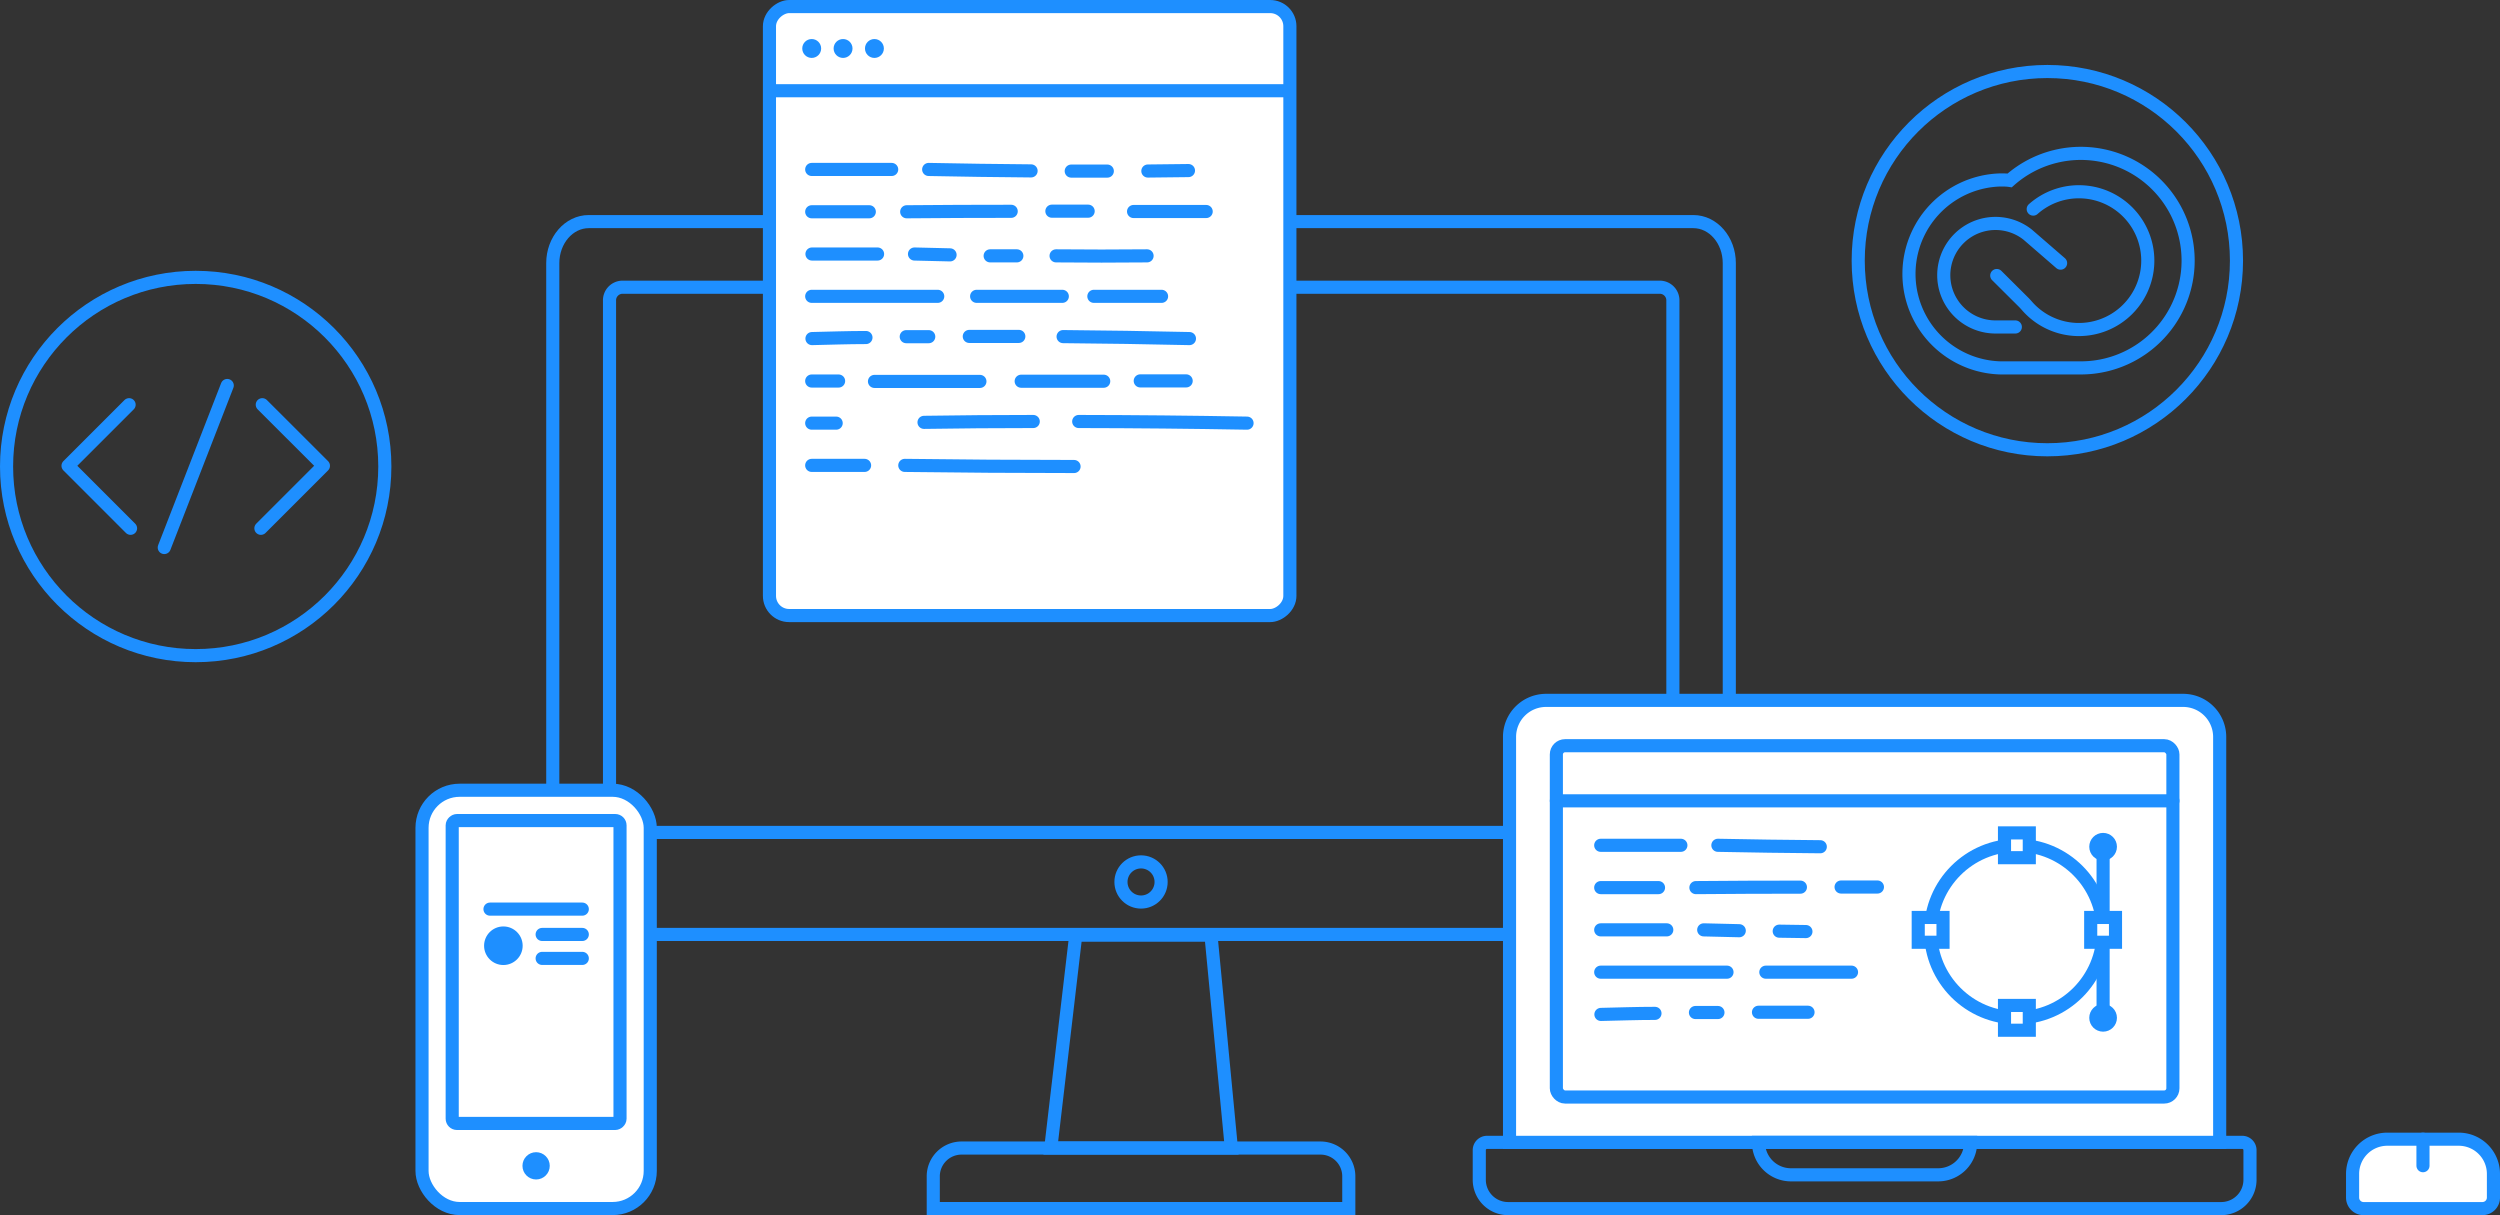 <svg xmlns="http://www.w3.org/2000/svg" viewBox="0 0 381.08 185.22"><rect x="0" y="0" width="381.08" height="185.22" fill="#333333" stroke="none"/><defs><style>.cls-1,.cls-3,.cls-6{fill:none;}.cls-1,.cls-2,.cls-3,.cls-5,.cls-6{stroke:#1e8fff;stroke-width:2px;}.cls-1,.cls-2,.cls-3,.cls-5{stroke-miterlimit:10;}.cls-2,.cls-5{fill:#fff;}.cls-3,.cls-5,.cls-6{stroke-linecap:round;}.cls-4{fill:#1e8fff;}.cls-6{stroke-linejoin:round;}</style></defs><title>hero-bottom</title><g id="Layer_2" data-name="Layer 2"><g id="Layer_1-2" data-name="Layer 1"><path class="cls-1" d="M146.58,175h54.71a4.31,4.31,0,0,1,4.31,4.31v4.91a0,0,0,0,1,0,0H142.26a0,0,0,0,1,0,0v-4.91A4.31,4.31,0,0,1,146.58,175Z"/><polygon class="cls-1" points="187.7 175 160.17 175 163.98 142.55 184.59 142.55 187.7 175"/><path class="cls-1" d="M263.6,40.11v96c0,3.5-2.45,6.33-5.48,6.33H89.74c-3,0-5.48-2.83-5.48-6.33v-96c0-3.49,2.46-6.33,5.48-6.33H258.12C261.15,33.78,263.6,36.62,263.6,40.11Z"/><path class="cls-1" d="M92.91,124.8V45.86a2,2,0,0,1,1.93-2.08H253A2,2,0,0,1,255,45.86V124.8a2,2,0,0,1-1.92,2.09H94.84A2,2,0,0,1,92.91,124.8Z"/><circle class="cls-1" cx="173.93" cy="134.44" r="3.06"/><rect class="cls-2" x="110.54" y="7.75" width="92.83" height="79.33" rx="3" transform="translate(109.54 204.37) rotate(-90)"/><line class="cls-1" x1="117.24" y1="13.83" x2="196.58" y2="13.83"/><path class="cls-3" d="M135.92,25.83H123.73"/><path class="cls-3" d="M157.17,26.05q-7.81-.06-15.61-.22"/><path class="cls-3" d="M168.79,26.08h-5.5"/><path class="cls-3" d="M181.16,26l-6.19.07"/><path class="cls-3" d="M132.51,32.28h-8.78"/><path class="cls-3" d="M154.14,32.21q-8,0-15.93.07"/><path class="cls-3" d="M165.87,32.19h-5.53"/><path class="cls-3" d="M183.86,32.24l-11.07,0"/><path class="cls-3" d="M133.77,38.72h-10"/><path class="cls-3" d="M144.82,38.85l-5.42-.13"/><path class="cls-3" d="M155,39l-4.07,0"/><path class="cls-3" d="M174.85,39q-6.93.07-13.87,0"/><path class="cls-3" d="M142.94,45.17H123.73"/><path class="cls-3" d="M161.93,45.17H148.87"/><path class="cls-3" d="M177.06,45.17H166.74"/><path class="cls-3" d="M132,51.45c-2.74,0-5.49.1-8.23.16"/><path class="cls-3" d="M141.57,51.32l-3.43,0"/><path class="cls-3" d="M155.3,51.28h-7.55"/><path class="cls-3" d="M181.31,51.61q-9.63-.22-19.26-.3"/><path class="cls-3" d="M127.83,58.08l-4.1,0"/><path class="cls-3" d="M149.37,58.14l-16.07,0"/><path class="cls-3" d="M168.24,58.11l-12.58,0"/><path class="cls-3" d="M180.81,58.06l-7,0"/><path class="cls-3" d="M127.46,64.5h-3.73"/><path class="cls-3" d="M157.5,64.25q-8.33,0-16.65.13"/><path class="cls-3" d="M190.09,64.5q-12.83-.23-25.66-.25"/><path class="cls-3" d="M131.79,70.94h-8.06"/><path class="cls-3" d="M163.72,71.11q-12.9,0-25.8-.17"/><circle class="cls-4" cx="123.73" cy="7.39" r="1.44"/><circle class="cls-4" cx="128.51" cy="7.39" r="1.44"/><circle class="cls-4" cx="133.29" cy="7.39" r="1.44"/><circle class="cls-3" cx="312.08" cy="39.73" r="28.83"/><path class="cls-1" d="M304.94,56.08a14.33,14.33,0,0,1,0-28.65c.46,0,.93,0,1.4.07a16.35,16.35,0,1,1,10.85,28.58Z"/><path class="cls-3" d="M314.1,40.11l-5-4.33a7.89,7.89,0,1,0-4.9,14.06h3"/><path class="cls-3" d="M309.93,31.87a10.5,10.5,0,1,1-.81,14.92c-.22-.25-.44-.5-.68-.74L304.37,42"/><rect class="cls-2" x="64.33" y="120.46" width="34.79" height="63.76" rx="5.73"/><rect class="cls-2" x="58.64" y="135.37" width="46.17" height="25.58" rx="0.73" transform="translate(229.88 66.44) rotate(90)"/><circle class="cls-4" cx="81.72" cy="177.71" r="2.08"/><circle class="cls-4" cx="76.73" cy="144.16" r="2.94"/><line class="cls-3" x1="74.69" y1="138.58" x2="88.76" y2="138.58"/><line class="cls-3" x1="82.64" y1="142.44" x2="88.76" y2="142.44"/><line class="cls-3" x1="82.64" y1="146.09" x2="88.76" y2="146.09"/><path class="cls-3" d="M226.68,174.13h115.1a1.19,1.19,0,0,1,1.19,1.19v4.52a4.39,4.39,0,0,1-4.39,4.39H229.88a4.39,4.39,0,0,1-4.39-4.39v-4.52a1.19,1.19,0,0,1,1.19-1.19Z"/><path class="cls-5" d="M235.67,106.76h97.11a5.57,5.57,0,0,1,5.57,5.57v61.8a0,0,0,0,1,0,0H230.1a0,0,0,0,1,0,0v-61.8A5.57,5.57,0,0,1,235.67,106.76Z"/><rect class="cls-3" x="237.24" y="113.67" width="93.98" height="53.55" rx="1.33"/><line class="cls-3" x1="237.24" y1="122.07" x2="331.22" y2="122.07"/><path class="cls-3" d="M268.07,174.13h32.32a0,0,0,0,1,0,0v0a4.95,4.95,0,0,1-4.95,4.95H273a4.95,4.95,0,0,1-4.95-4.95v0a0,0,0,0,1,0,0Z"/><path class="cls-3" d="M256.22,128.85H244"/><path class="cls-3" d="M277.47,129.07q-7.82-.06-15.61-.22"/><path class="cls-3" d="M252.81,135.3H244"/><path class="cls-3" d="M274.44,135.23q-8,0-15.93.07"/><path class="cls-3" d="M286.18,135.21h-5.54"/><path class="cls-3" d="M254.07,141.74H244"/><path class="cls-3" d="M265.12,141.87l-5.42-.13"/><path class="cls-3" d="M275.28,142l-4.07-.06"/><path class="cls-3" d="M263.25,148.19H244"/><path class="cls-3" d="M282.23,148.19H269.17"/><path class="cls-3" d="M252.27,154.47c-2.75,0-5.49.1-8.24.16"/><path class="cls-3" d="M261.87,154.34l-3.43,0"/><path class="cls-3" d="M275.6,154.3c-2.52,0-5,0-7.55,0"/><circle class="cls-3" cx="307.44" cy="142" r="13.15"/><line class="cls-3" x1="320.58" y1="154.93" x2="320.58" y2="129.07"/><circle class="cls-4" cx="320.58" cy="129.07" r="2.11"/><circle class="cls-4" cx="320.58" cy="155.15" r="2.11"/><rect class="cls-2" x="318.69" y="139.85" width="3.78" height="3.78"/><rect class="cls-2" x="305.55" y="126.96" width="3.78" height="3.78"/><rect class="cls-2" x="305.55" y="153.26" width="3.78" height="3.78"/><rect class="cls-2" x="292.4" y="139.85" width="3.78" height="3.78"/><circle class="cls-3" cx="29.83" cy="71.11" r="28.83"/><polyline class="cls-6" points="19.68 61.69 10.37 71 19.9 80.53"/><polyline class="cls-6" points="39.98 61.69 49.3 71 39.77 80.53"/><line class="cls-6" x1="25.04" y1="83.46" x2="34.64" y2="58.76"/><path class="cls-2" d="M363.89,173.65h10.9a5.29,5.29,0,0,1,5.29,5.29v3.61a1.68,1.68,0,0,1-1.68,1.68H360.29a1.68,1.68,0,0,1-1.68-1.68v-3.61a5.29,5.29,0,0,1,5.29-5.29Z"/><line class="cls-3" x1="369.34" y1="173.65" x2="369.34" y2="177.69"/></g></g></svg>